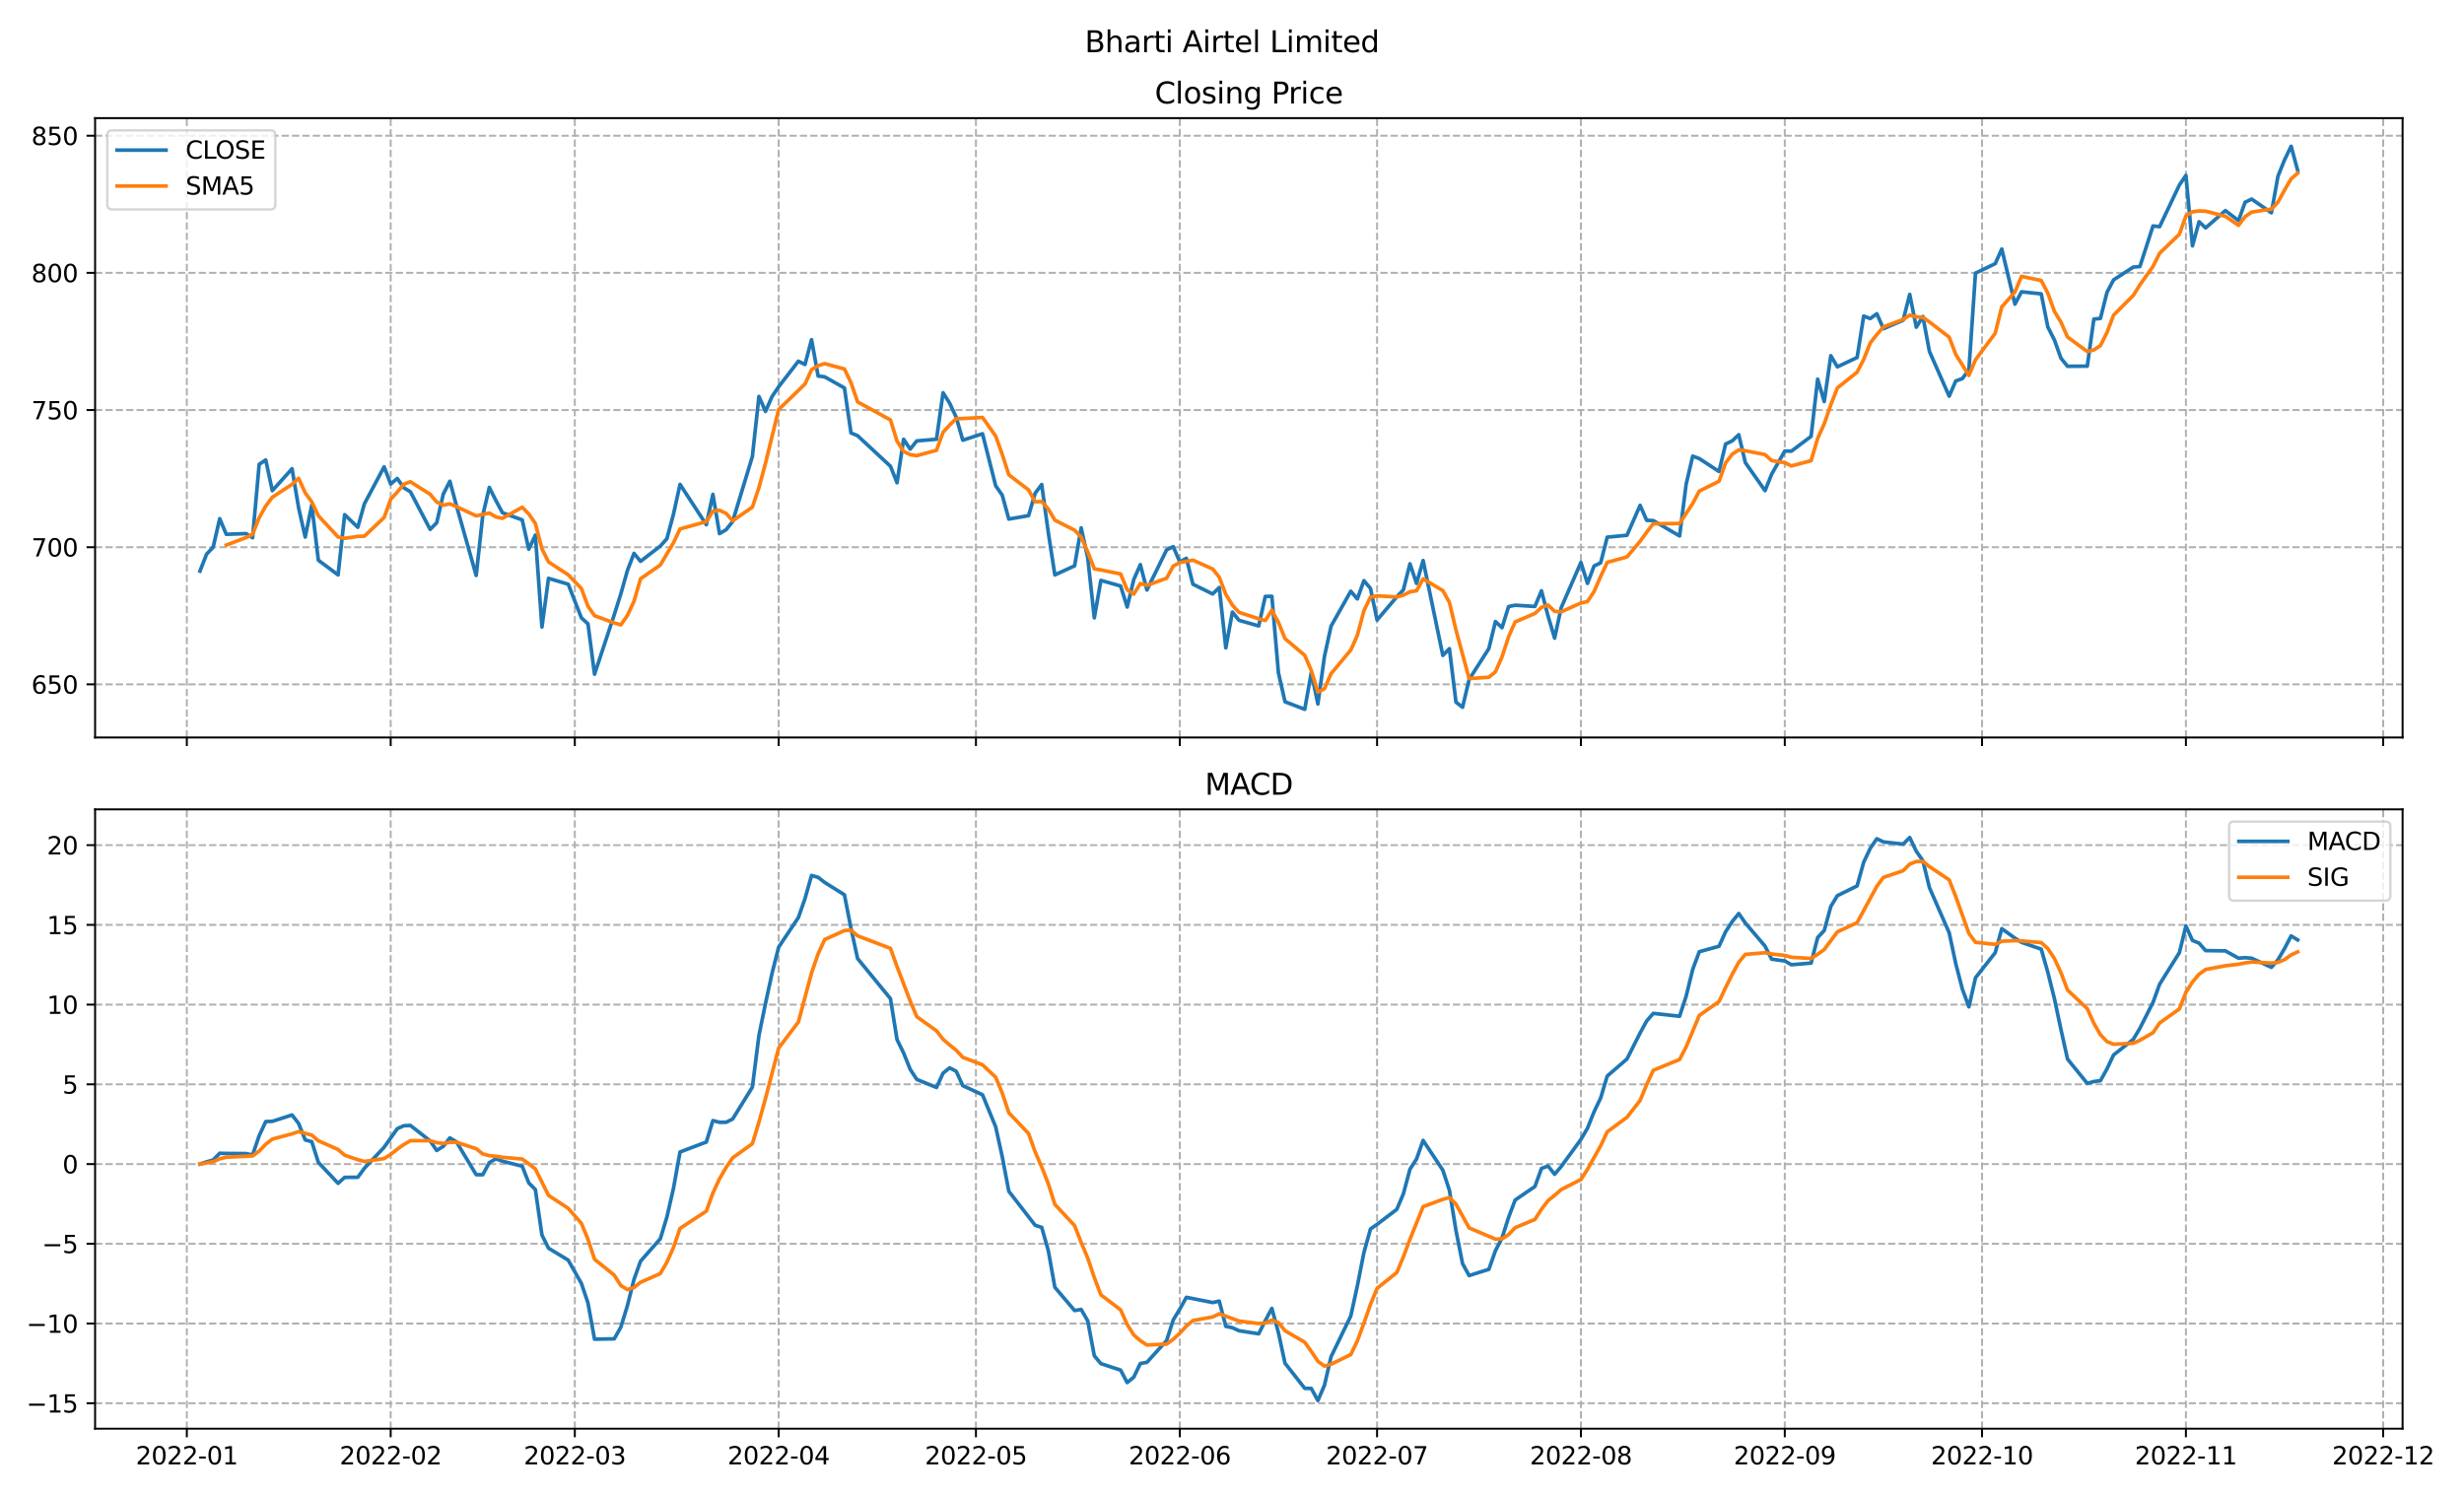 <?xml version="1.0" encoding="utf-8" standalone="no"?>
<!DOCTYPE svg PUBLIC "-//W3C//DTD SVG 1.1//EN"
  "http://www.w3.org/Graphics/SVG/1.1/DTD/svg11.dtd">
<svg xmlns:xlink="http://www.w3.org/1999/xlink" width="1008pt" height="612pt" viewBox="0 0 1008 612" xmlns="http://www.w3.org/2000/svg" version="1.1">
 <defs>
  <style type="text/css">*{stroke-linejoin: round; stroke-linecap: butt}</style>
 </defs>
 <g id="figure_1">
  <g id="patch_1">
   <path d="M 0 612 
L 1008 612 
L 1008 0 
L 0 0 
z
" style="fill: #ffffff"/>
  </g>
  <g id="axes_1">
   <g id="patch_2">
    <path d="M 38.905 301.718 
L 982.876 301.718 
L 982.876 48.332 
L 38.905 48.332 
z
" style="fill: #ffffff"/>
   </g>
   <g id="matplotlib.axis_1">
    <g id="xtick_1">
     <g id="line2d_1">
      <path d="M 76.432 301.718 
L 76.432 48.332 
" clip-path="url(#pe9d80656dd)" style="fill: none; stroke-dasharray: 2.96,1.28; stroke-dashoffset: 0; stroke: #b0b0b0; stroke-width: 0.8"/>
     </g>
     <g id="line2d_2">
      <defs>
       <path id="m3e1137fad4" d="M 0 0 
L 0 3.5 
" style="stroke: #000000; stroke-width: 0.8"/>
      </defs>
      <g>
       <use xlink:href="#m3e1137fad4" x="76.432" y="301.718" style="stroke: #000000; stroke-width: 0.8"/>
      </g>
     </g>
    </g>
    <g id="xtick_2">
     <g id="line2d_3">
      <path d="M 159.827 301.718 
L 159.827 48.332 
" clip-path="url(#pe9d80656dd)" style="fill: none; stroke-dasharray: 2.96,1.28; stroke-dashoffset: 0; stroke: #b0b0b0; stroke-width: 0.8"/>
     </g>
     <g id="line2d_4">
      <g>
       <use xlink:href="#m3e1137fad4" x="159.827" y="301.718" style="stroke: #000000; stroke-width: 0.8"/>
      </g>
     </g>
    </g>
    <g id="xtick_3">
     <g id="line2d_5">
      <path d="M 235.151 301.718 
L 235.151 48.332 
" clip-path="url(#pe9d80656dd)" style="fill: none; stroke-dasharray: 2.96,1.28; stroke-dashoffset: 0; stroke: #b0b0b0; stroke-width: 0.8"/>
     </g>
     <g id="line2d_6">
      <g>
       <use xlink:href="#m3e1137fad4" x="235.151" y="301.718" style="stroke: #000000; stroke-width: 0.8"/>
      </g>
     </g>
    </g>
    <g id="xtick_4">
     <g id="line2d_7">
      <path d="M 318.545 301.718 
L 318.545 48.332 
" clip-path="url(#pe9d80656dd)" style="fill: none; stroke-dasharray: 2.96,1.28; stroke-dashoffset: 0; stroke: #b0b0b0; stroke-width: 0.8"/>
     </g>
     <g id="line2d_8">
      <g>
       <use xlink:href="#m3e1137fad4" x="318.545" y="301.718" style="stroke: #000000; stroke-width: 0.8"/>
      </g>
     </g>
    </g>
    <g id="xtick_5">
     <g id="line2d_9">
      <path d="M 399.249 301.718 
L 399.249 48.332 
" clip-path="url(#pe9d80656dd)" style="fill: none; stroke-dasharray: 2.96,1.28; stroke-dashoffset: 0; stroke: #b0b0b0; stroke-width: 0.8"/>
     </g>
     <g id="line2d_10">
      <g>
       <use xlink:href="#m3e1137fad4" x="399.249" y="301.718" style="stroke: #000000; stroke-width: 0.8"/>
      </g>
     </g>
    </g>
    <g id="xtick_6">
     <g id="line2d_11">
      <path d="M 482.644 301.718 
L 482.644 48.332 
" clip-path="url(#pe9d80656dd)" style="fill: none; stroke-dasharray: 2.96,1.28; stroke-dashoffset: 0; stroke: #b0b0b0; stroke-width: 0.8"/>
     </g>
     <g id="line2d_12">
      <g>
       <use xlink:href="#m3e1137fad4" x="482.644" y="301.718" style="stroke: #000000; stroke-width: 0.8"/>
      </g>
     </g>
    </g>
    <g id="xtick_7">
     <g id="line2d_13">
      <path d="M 563.348 301.718 
L 563.348 48.332 
" clip-path="url(#pe9d80656dd)" style="fill: none; stroke-dasharray: 2.96,1.28; stroke-dashoffset: 0; stroke: #b0b0b0; stroke-width: 0.8"/>
     </g>
     <g id="line2d_14">
      <g>
       <use xlink:href="#m3e1137fad4" x="563.348" y="301.718" style="stroke: #000000; stroke-width: 0.8"/>
      </g>
     </g>
    </g>
    <g id="xtick_8">
     <g id="line2d_15">
      <path d="M 646.743 301.718 
L 646.743 48.332 
" clip-path="url(#pe9d80656dd)" style="fill: none; stroke-dasharray: 2.96,1.28; stroke-dashoffset: 0; stroke: #b0b0b0; stroke-width: 0.8"/>
     </g>
     <g id="line2d_16">
      <g>
       <use xlink:href="#m3e1137fad4" x="646.743" y="301.718" style="stroke: #000000; stroke-width: 0.8"/>
      </g>
     </g>
    </g>
    <g id="xtick_9">
     <g id="line2d_17">
      <path d="M 730.137 301.718 
L 730.137 48.332 
" clip-path="url(#pe9d80656dd)" style="fill: none; stroke-dasharray: 2.96,1.28; stroke-dashoffset: 0; stroke: #b0b0b0; stroke-width: 0.8"/>
     </g>
     <g id="line2d_18">
      <g>
       <use xlink:href="#m3e1137fad4" x="730.137" y="301.718" style="stroke: #000000; stroke-width: 0.8"/>
      </g>
     </g>
    </g>
    <g id="xtick_10">
     <g id="line2d_19">
      <path d="M 810.841 301.718 
L 810.841 48.332 
" clip-path="url(#pe9d80656dd)" style="fill: none; stroke-dasharray: 2.96,1.28; stroke-dashoffset: 0; stroke: #b0b0b0; stroke-width: 0.8"/>
     </g>
     <g id="line2d_20">
      <g>
       <use xlink:href="#m3e1137fad4" x="810.841" y="301.718" style="stroke: #000000; stroke-width: 0.8"/>
      </g>
     </g>
    </g>
    <g id="xtick_11">
     <g id="line2d_21">
      <path d="M 894.236 301.718 
L 894.236 48.332 
" clip-path="url(#pe9d80656dd)" style="fill: none; stroke-dasharray: 2.96,1.28; stroke-dashoffset: 0; stroke: #b0b0b0; stroke-width: 0.8"/>
     </g>
     <g id="line2d_22">
      <g>
       <use xlink:href="#m3e1137fad4" x="894.236" y="301.718" style="stroke: #000000; stroke-width: 0.8"/>
      </g>
     </g>
    </g>
    <g id="xtick_12">
     <g id="line2d_23">
      <path d="M 974.94 301.718 
L 974.94 48.332 
" clip-path="url(#pe9d80656dd)" style="fill: none; stroke-dasharray: 2.96,1.28; stroke-dashoffset: 0; stroke: #b0b0b0; stroke-width: 0.8"/>
     </g>
     <g id="line2d_24">
      <g>
       <use xlink:href="#m3e1137fad4" x="974.94" y="301.718" style="stroke: #000000; stroke-width: 0.8"/>
      </g>
     </g>
    </g>
   </g>
   <g id="matplotlib.axis_2">
    <g id="ytick_1">
     <g id="line2d_25">
      <path d="M 38.905 279.987 
L 982.876 279.987 
" clip-path="url(#pe9d80656dd)" style="fill: none; stroke-dasharray: 2.96,1.28; stroke-dashoffset: 0; stroke: #b0b0b0; stroke-width: 0.8"/>
     </g>
     <g id="line2d_26">
      <defs>
       <path id="m5a59c0e046" d="M 0 0 
L -3.5 0 
" style="stroke: #000000; stroke-width: 0.8"/>
      </defs>
      <g>
       <use xlink:href="#m5a59c0e046" x="38.905" y="279.987" style="stroke: #000000; stroke-width: 0.8"/>
      </g>
     </g>
     <g id="text_1">
      <!-- 650 -->
      <g transform="translate(12.817 283.787)scale(0.1 -0.1)">
       <defs>
        <path id="DejaVuSans-36" d="M 2113 2584 
Q 1688 2584 1439 2293 
Q 1191 2003 1191 1497 
Q 1191 994 1439 701 
Q 1688 409 2113 409 
Q 2538 409 2786 701 
Q 3034 994 3034 1497 
Q 3034 2003 2786 2293 
Q 2538 2584 2113 2584 
z
M 3366 4563 
L 3366 3988 
Q 3128 4100 2886 4159 
Q 2644 4219 2406 4219 
Q 1781 4219 1451 3797 
Q 1122 3375 1075 2522 
Q 1259 2794 1537 2939 
Q 1816 3084 2150 3084 
Q 2853 3084 3261 2657 
Q 3669 2231 3669 1497 
Q 3669 778 3244 343 
Q 2819 -91 2113 -91 
Q 1303 -91 875 529 
Q 447 1150 447 2328 
Q 447 3434 972 4092 
Q 1497 4750 2381 4750 
Q 2619 4750 2861 4703 
Q 3103 4656 3366 4563 
z
" transform="scale(0.016)"/>
        <path id="DejaVuSans-35" d="M 691 4666 
L 3169 4666 
L 3169 4134 
L 1269 4134 
L 1269 2991 
Q 1406 3038 1543 3061 
Q 1681 3084 1819 3084 
Q 2600 3084 3056 2656 
Q 3513 2228 3513 1497 
Q 3513 744 3044 326 
Q 2575 -91 1722 -91 
Q 1428 -91 1123 -41 
Q 819 9 494 109 
L 494 744 
Q 775 591 1075 516 
Q 1375 441 1709 441 
Q 2250 441 2565 725 
Q 2881 1009 2881 1497 
Q 2881 1984 2565 2268 
Q 2250 2553 1709 2553 
Q 1456 2553 1204 2497 
Q 953 2441 691 2322 
L 691 4666 
z
" transform="scale(0.016)"/>
        <path id="DejaVuSans-30" d="M 2034 4250 
Q 1547 4250 1301 3770 
Q 1056 3291 1056 2328 
Q 1056 1369 1301 889 
Q 1547 409 2034 409 
Q 2525 409 2770 889 
Q 3016 1369 3016 2328 
Q 3016 3291 2770 3770 
Q 2525 4250 2034 4250 
z
M 2034 4750 
Q 2819 4750 3233 4129 
Q 3647 3509 3647 2328 
Q 3647 1150 3233 529 
Q 2819 -91 2034 -91 
Q 1250 -91 836 529 
Q 422 1150 422 2328 
Q 422 3509 836 4129 
Q 1250 4750 2034 4750 
z
" transform="scale(0.016)"/>
       </defs>
       <use xlink:href="#DejaVuSans-36"/>
       <use xlink:href="#DejaVuSans-35" x="63.623"/>
       <use xlink:href="#DejaVuSans-30" x="127.246"/>
      </g>
     </g>
    </g>
    <g id="ytick_2">
     <g id="line2d_27">
      <path d="M 38.905 223.873 
L 982.876 223.873 
" clip-path="url(#pe9d80656dd)" style="fill: none; stroke-dasharray: 2.96,1.28; stroke-dashoffset: 0; stroke: #b0b0b0; stroke-width: 0.8"/>
     </g>
     <g id="line2d_28">
      <g>
       <use xlink:href="#m5a59c0e046" x="38.905" y="223.873" style="stroke: #000000; stroke-width: 0.8"/>
      </g>
     </g>
     <g id="text_2">
      <!-- 700 -->
      <g transform="translate(12.817 227.672)scale(0.1 -0.1)">
       <defs>
        <path id="DejaVuSans-37" d="M 525 4666 
L 3525 4666 
L 3525 4397 
L 1831 0 
L 1172 0 
L 2766 4134 
L 525 4134 
L 525 4666 
z
" transform="scale(0.016)"/>
       </defs>
       <use xlink:href="#DejaVuSans-37"/>
       <use xlink:href="#DejaVuSans-30" x="63.623"/>
       <use xlink:href="#DejaVuSans-30" x="127.246"/>
      </g>
     </g>
    </g>
    <g id="ytick_3">
     <g id="line2d_29">
      <path d="M 38.905 167.758 
L 982.876 167.758 
" clip-path="url(#pe9d80656dd)" style="fill: none; stroke-dasharray: 2.96,1.28; stroke-dashoffset: 0; stroke: #b0b0b0; stroke-width: 0.8"/>
     </g>
     <g id="line2d_30">
      <g>
       <use xlink:href="#m5a59c0e046" x="38.905" y="167.758" style="stroke: #000000; stroke-width: 0.8"/>
      </g>
     </g>
     <g id="text_3">
      <!-- 750 -->
      <g transform="translate(12.817 171.557)scale(0.1 -0.1)">
       <use xlink:href="#DejaVuSans-37"/>
       <use xlink:href="#DejaVuSans-35" x="63.623"/>
       <use xlink:href="#DejaVuSans-30" x="127.246"/>
      </g>
     </g>
    </g>
    <g id="ytick_4">
     <g id="line2d_31">
      <path d="M 38.905 111.643 
L 982.876 111.643 
" clip-path="url(#pe9d80656dd)" style="fill: none; stroke-dasharray: 2.96,1.28; stroke-dashoffset: 0; stroke: #b0b0b0; stroke-width: 0.8"/>
     </g>
     <g id="line2d_32">
      <g>
       <use xlink:href="#m5a59c0e046" x="38.905" y="111.643" style="stroke: #000000; stroke-width: 0.8"/>
      </g>
     </g>
     <g id="text_4">
      <!-- 800 -->
      <g transform="translate(12.817 115.443)scale(0.1 -0.1)">
       <defs>
        <path id="DejaVuSans-38" d="M 2034 2216 
Q 1584 2216 1326 1975 
Q 1069 1734 1069 1313 
Q 1069 891 1326 650 
Q 1584 409 2034 409 
Q 2484 409 2743 651 
Q 3003 894 3003 1313 
Q 3003 1734 2745 1975 
Q 2488 2216 2034 2216 
z
M 1403 2484 
Q 997 2584 770 2862 
Q 544 3141 544 3541 
Q 544 4100 942 4425 
Q 1341 4750 2034 4750 
Q 2731 4750 3128 4425 
Q 3525 4100 3525 3541 
Q 3525 3141 3298 2862 
Q 3072 2584 2669 2484 
Q 3125 2378 3379 2068 
Q 3634 1759 3634 1313 
Q 3634 634 3220 271 
Q 2806 -91 2034 -91 
Q 1263 -91 848 271 
Q 434 634 434 1313 
Q 434 1759 690 2068 
Q 947 2378 1403 2484 
z
M 1172 3481 
Q 1172 3119 1398 2916 
Q 1625 2713 2034 2713 
Q 2441 2713 2670 2916 
Q 2900 3119 2900 3481 
Q 2900 3844 2670 4047 
Q 2441 4250 2034 4250 
Q 1625 4250 1398 4047 
Q 1172 3844 1172 3481 
z
" transform="scale(0.016)"/>
       </defs>
       <use xlink:href="#DejaVuSans-38"/>
       <use xlink:href="#DejaVuSans-30" x="63.623"/>
       <use xlink:href="#DejaVuSans-30" x="127.246"/>
      </g>
     </g>
    </g>
    <g id="ytick_5">
     <g id="line2d_33">
      <path d="M 38.905 55.529 
L 982.876 55.529 
" clip-path="url(#pe9d80656dd)" style="fill: none; stroke-dasharray: 2.96,1.28; stroke-dashoffset: 0; stroke: #b0b0b0; stroke-width: 0.8"/>
     </g>
     <g id="line2d_34">
      <g>
       <use xlink:href="#m5a59c0e046" x="38.905" y="55.529" style="stroke: #000000; stroke-width: 0.8"/>
      </g>
     </g>
     <g id="text_5">
      <!-- 850 -->
      <g transform="translate(12.817 59.328)scale(0.1 -0.1)">
       <use xlink:href="#DejaVuSans-38"/>
       <use xlink:href="#DejaVuSans-35" x="63.623"/>
       <use xlink:href="#DejaVuSans-30" x="127.246"/>
      </g>
     </g>
    </g>
   </g>
   <g id="line2d_35">
    <path d="M 81.812 233.637 
L 84.503 226.735 
L 87.193 223.873 
L 89.883 212.201 
L 92.573 218.598 
L 100.643 218.317 
L 103.334 220.001 
L 106.024 189.979 
L 108.714 188.184 
L 111.404 200.753 
L 119.474 191.775 
L 122.165 207.768 
L 124.855 219.72 
L 127.545 206.589 
L 130.235 229.204 
L 138.305 235.208 
L 140.996 210.574 
L 146.376 215.736 
L 149.066 206.14 
L 157.137 190.989 
L 159.827 198.004 
L 162.517 195.759 
L 165.207 199.575 
L 167.897 201.202 
L 175.968 216.578 
L 178.658 213.884 
L 181.348 202.156 
L 184.038 196.882 
L 186.728 206.87 
L 194.799 235.432 
L 197.489 210.91 
L 200.179 199.407 
L 202.869 204.794 
L 205.559 209.788 
L 213.63 212.706 
L 216.32 224.714 
L 219.01 218.935 
L 221.7 256.531 
L 224.39 236.611 
L 232.461 239.024 
L 237.841 252.772 
L 240.531 255.241 
L 243.221 275.835 
L 251.292 251.481 
L 253.982 242.952 
L 256.672 233.412 
L 259.362 226.398 
L 262.052 229.653 
L 270.123 223.424 
L 272.813 220.394 
L 275.503 210.405 
L 278.193 198.172 
L 288.954 214.67 
L 291.644 202.269 
L 294.334 218.317 
L 297.024 216.746 
L 299.714 213.379 
L 307.785 186.781 
L 310.475 162.203 
L 313.165 168.319 
L 315.855 162.203 
L 318.545 158.218 
L 326.616 147.781 
L 329.306 149.128 
L 331.996 138.971 
L 334.686 153.842 
L 337.376 154.178 
L 345.447 158.724 
L 348.137 177.129 
L 350.827 178.251 
L 364.278 190.765 
L 366.968 197.499 
L 369.658 179.71 
L 372.348 183.751 
L 375.038 180.384 
L 383.109 179.71 
L 385.799 160.688 
L 388.489 164.952 
L 391.179 170.732 
L 393.869 180.103 
L 401.94 177.466 
L 407.32 198.733 
L 410.01 202.605 
L 412.7 212.369 
L 420.771 210.966 
L 423.461 201.82 
L 426.151 198.228 
L 428.841 217.812 
L 431.531 235.208 
L 439.602 231.504 
L 442.292 215.961 
L 444.982 228.194 
L 447.672 252.772 
L 450.362 237.452 
L 458.433 239.753 
L 461.123 248.339 
L 463.813 237.116 
L 466.503 230.999 
L 469.193 241.38 
L 477.264 224.939 
L 479.954 223.648 
L 482.644 229.877 
L 485.334 228.418 
L 488.024 239.024 
L 496.095 243.008 
L 498.785 240.37 
L 501.475 265.061 
L 504.165 250.415 
L 506.855 253.782 
L 514.926 256.083 
L 517.616 244.018 
L 520.306 243.962 
L 522.996 275.274 
L 525.686 287.114 
L 533.757 290.2 
L 536.447 275.162 
L 539.137 288.012 
L 541.827 268.54 
L 544.517 256.195 
L 552.588 241.886 
L 555.278 245.028 
L 557.968 237.565 
L 560.658 240.763 
L 563.348 253.67 
L 571.419 244.186 
L 574.109 241.324 
L 576.799 230.663 
L 579.489 238.687 
L 582.179 229.316 
L 590.25 268.147 
L 592.94 265.398 
L 595.63 287.282 
L 598.32 289.359 
L 601.01 277.967 
L 609.081 265.341 
L 611.771 254.287 
L 614.461 256.812 
L 617.151 248.17 
L 619.841 247.609 
L 627.912 248.114 
L 630.602 241.717 
L 633.292 252.042 
L 635.982 261.077 
L 638.672 248.619 
L 646.743 230.101 
L 649.433 238.687 
L 652.123 231.56 
L 654.813 230.27 
L 657.503 219.776 
L 665.574 218.991 
L 670.954 206.758 
L 673.644 212.874 
L 676.334 212.986 
L 687.095 219.271 
L 689.785 198.116 
L 692.475 186.613 
L 695.165 187.623 
L 703.236 192.897 
L 705.926 181.674 
L 708.616 180.384 
L 711.306 177.859 
L 713.996 189.25 
L 722.067 200.753 
L 724.757 194.02 
L 730.137 184.536 
L 732.827 184.592 
L 740.898 178.532 
L 743.588 155.132 
L 746.278 164.279 
L 748.968 145.537 
L 751.658 150.082 
L 759.729 146.266 
L 762.419 129.319 
L 765.109 130.329 
L 767.799 128.365 
L 770.489 134.482 
L 778.56 131.003 
L 781.25 120.453 
L 783.94 133.865 
L 786.63 129.488 
L 789.32 143.797 
L 797.391 162.09 
L 800.081 155.862 
L 802.771 154.908 
L 805.461 151.316 
L 808.151 111.756 
L 816.222 107.884 
L 818.912 101.879 
L 824.292 124.437 
L 826.982 119.387 
L 835.053 120.229 
L 837.743 133.752 
L 840.433 139.083 
L 843.123 146.547 
L 845.813 149.857 
L 853.884 149.801 
L 856.574 130.554 
L 859.264 130.273 
L 861.954 119.612 
L 864.644 114.505 
L 872.715 109.286 
L 875.405 109.062 
L 880.785 92.452 
L 883.475 92.733 
L 891.546 75.73 
L 894.236 71.746 
L 896.926 100.589 
L 899.616 90.713 
L 902.306 93.238 
L 910.377 86.167 
L 915.757 90.264 
L 918.447 82.744 
L 921.137 81.454 
L 929.208 87.065 
L 931.898 72.082 
L 934.588 65.405 
L 937.278 59.849 
L 939.968 69.782 
L 939.968 69.782 
" clip-path="url(#pe9d80656dd)" style="fill: none; stroke: #1f77b4; stroke-width: 1.5; stroke-linecap: square"/>
   </g>
   <g id="line2d_36">
    <path d="M 92.573 223.009 
L 100.643 219.945 
L 103.334 218.598 
L 106.024 211.819 
L 108.714 207.016 
L 111.404 203.447 
L 119.474 198.138 
L 122.165 195.692 
L 124.855 201.64 
L 127.545 205.321 
L 130.235 211.011 
L 138.305 219.698 
L 140.996 220.259 
L 146.376 219.462 
L 149.066 219.372 
L 157.137 211.729 
L 159.827 204.289 
L 162.517 201.326 
L 165.207 198.094 
L 167.897 197.106 
L 175.968 202.224 
L 178.658 205.4 
L 181.348 206.679 
L 184.038 206.14 
L 186.728 207.274 
L 194.799 211.045 
L 200.179 209.9 
L 202.869 211.483 
L 205.559 212.066 
L 213.63 207.521 
L 216.32 210.282 
L 219.01 214.187 
L 221.7 224.535 
L 224.39 229.899 
L 232.461 235.163 
L 237.841 240.774 
L 240.531 248.036 
L 243.221 251.896 
L 251.292 254.87 
L 253.982 255.656 
L 256.672 251.784 
L 259.362 246.016 
L 262.052 236.779 
L 270.123 231.168 
L 275.503 222.055 
L 278.193 216.409 
L 288.954 213.413 
L 291.644 209.182 
L 294.334 208.767 
L 297.024 210.035 
L 299.714 213.076 
L 307.785 207.498 
L 310.475 199.485 
L 313.165 189.486 
L 318.545 167.545 
L 329.306 157.13 
L 331.996 151.26 
L 334.686 149.588 
L 337.376 148.78 
L 345.447 150.968 
L 348.137 156.569 
L 350.827 164.425 
L 364.278 171.809 
L 366.968 180.474 
L 369.658 184.671 
L 372.348 185.995 
L 375.038 186.422 
L 383.109 184.211 
L 385.799 176.849 
L 388.489 173.897 
L 391.179 171.293 
L 393.869 171.237 
L 401.94 170.788 
L 407.32 178.397 
L 410.01 185.928 
L 412.7 194.255 
L 420.771 200.428 
L 423.461 205.299 
L 426.151 205.198 
L 428.841 208.239 
L 431.531 212.807 
L 439.602 216.914 
L 442.292 219.743 
L 444.982 225.736 
L 447.672 232.728 
L 450.362 233.177 
L 458.433 234.826 
L 461.123 241.302 
L 463.813 243.086 
L 466.503 238.732 
L 469.193 239.517 
L 477.264 236.555 
L 479.954 231.617 
L 482.644 230.169 
L 488.024 229.181 
L 496.095 232.795 
L 498.785 236.139 
L 501.475 243.176 
L 504.165 247.576 
L 506.855 250.527 
L 514.926 253.142 
L 517.616 253.872 
L 520.306 249.652 
L 522.996 254.624 
L 525.686 261.29 
L 533.757 268.114 
L 536.447 274.342 
L 539.137 283.152 
L 541.827 281.806 
L 544.517 275.622 
L 552.588 265.959 
L 555.278 259.932 
L 557.968 249.843 
L 560.658 244.287 
L 563.348 243.782 
L 571.419 244.242 
L 574.109 243.502 
L 576.799 242.121 
L 579.489 241.706 
L 582.179 236.835 
L 590.25 241.627 
L 592.94 246.442 
L 595.63 257.766 
L 601.01 277.631 
L 609.081 277.069 
L 611.771 274.847 
L 614.461 268.753 
L 617.151 260.516 
L 619.841 254.444 
L 627.912 250.999 
L 630.602 248.485 
L 633.292 247.531 
L 635.982 250.112 
L 638.672 250.314 
L 646.743 246.711 
L 649.433 246.105 
L 652.123 242.009 
L 654.813 235.848 
L 657.503 230.079 
L 665.574 227.857 
L 670.954 221.471 
L 673.644 217.734 
L 676.334 214.277 
L 687.095 214.176 
L 692.475 205.972 
L 695.165 200.922 
L 703.236 196.904 
L 705.926 189.385 
L 708.616 185.838 
L 711.306 184.087 
L 713.996 184.413 
L 722.067 185.984 
L 724.757 188.453 
L 730.137 189.284 
L 732.827 190.63 
L 740.898 188.487 
L 743.588 179.363 
L 746.278 173.414 
L 748.968 165.614 
L 751.658 158.712 
L 759.729 152.259 
L 762.419 147.097 
L 765.109 140.307 
L 767.799 136.872 
L 770.489 133.752 
L 778.56 130.7 
L 781.25 128.927 
L 783.94 129.634 
L 786.63 129.858 
L 789.32 131.721 
L 797.391 137.939 
L 800.081 145.02 
L 805.461 153.595 
L 808.151 147.186 
L 816.222 136.345 
L 818.912 125.549 
L 824.292 119.454 
L 826.982 113.069 
L 835.053 114.763 
L 837.743 119.937 
L 840.433 127.378 
L 843.123 131.8 
L 845.813 137.894 
L 853.884 143.808 
L 856.574 143.169 
L 859.264 141.407 
L 861.954 136.02 
L 864.644 128.949 
L 872.715 120.846 
L 875.405 116.548 
L 880.785 108.983 
L 883.475 103.608 
L 891.546 95.853 
L 894.236 88.344 
L 896.926 86.65 
L 899.616 86.302 
L 902.306 86.403 
L 910.377 88.49 
L 915.757 92.194 
L 918.447 88.625 
L 921.137 86.773 
L 929.208 85.539 
L 931.898 82.722 
L 934.588 77.75 
L 937.278 73.171 
L 939.968 70.837 
L 939.968 70.837 
" clip-path="url(#pe9d80656dd)" style="fill: none; stroke: #ff7f0e; stroke-width: 1.5; stroke-linecap: square"/>
   </g>
   <g id="patch_3">
    <path d="M 38.905 301.718 
L 38.905 48.332 
" style="fill: none; stroke: #000000; stroke-width: 0.8; stroke-linejoin: miter; stroke-linecap: square"/>
   </g>
   <g id="patch_4">
    <path d="M 982.876 301.718 
L 982.876 48.332 
" style="fill: none; stroke: #000000; stroke-width: 0.8; stroke-linejoin: miter; stroke-linecap: square"/>
   </g>
   <g id="patch_5">
    <path d="M 38.905 301.718 
L 982.876 301.718 
" style="fill: none; stroke: #000000; stroke-width: 0.8; stroke-linejoin: miter; stroke-linecap: square"/>
   </g>
   <g id="patch_6">
    <path d="M 38.905 48.332 
L 982.876 48.332 
" style="fill: none; stroke: #000000; stroke-width: 0.8; stroke-linejoin: miter; stroke-linecap: square"/>
   </g>
   <g id="text_6">
    <!-- Closing Price -->
    <g transform="translate(472.414 42.332)scale(0.12 -0.12)">
     <defs>
      <path id="DejaVuSans-43" d="M 4122 4306 
L 4122 3641 
Q 3803 3938 3442 4084 
Q 3081 4231 2675 4231 
Q 1875 4231 1450 3742 
Q 1025 3253 1025 2328 
Q 1025 1406 1450 917 
Q 1875 428 2675 428 
Q 3081 428 3442 575 
Q 3803 722 4122 1019 
L 4122 359 
Q 3791 134 3420 21 
Q 3050 -91 2638 -91 
Q 1578 -91 968 557 
Q 359 1206 359 2328 
Q 359 3453 968 4101 
Q 1578 4750 2638 4750 
Q 3056 4750 3426 4639 
Q 3797 4528 4122 4306 
z
" transform="scale(0.016)"/>
      <path id="DejaVuSans-6c" d="M 603 4863 
L 1178 4863 
L 1178 0 
L 603 0 
L 603 4863 
z
" transform="scale(0.016)"/>
      <path id="DejaVuSans-6f" d="M 1959 3097 
Q 1497 3097 1228 2736 
Q 959 2375 959 1747 
Q 959 1119 1226 758 
Q 1494 397 1959 397 
Q 2419 397 2687 759 
Q 2956 1122 2956 1747 
Q 2956 2369 2687 2733 
Q 2419 3097 1959 3097 
z
M 1959 3584 
Q 2709 3584 3137 3096 
Q 3566 2609 3566 1747 
Q 3566 888 3137 398 
Q 2709 -91 1959 -91 
Q 1206 -91 779 398 
Q 353 888 353 1747 
Q 353 2609 779 3096 
Q 1206 3584 1959 3584 
z
" transform="scale(0.016)"/>
      <path id="DejaVuSans-73" d="M 2834 3397 
L 2834 2853 
Q 2591 2978 2328 3040 
Q 2066 3103 1784 3103 
Q 1356 3103 1142 2972 
Q 928 2841 928 2578 
Q 928 2378 1081 2264 
Q 1234 2150 1697 2047 
L 1894 2003 
Q 2506 1872 2764 1633 
Q 3022 1394 3022 966 
Q 3022 478 2636 193 
Q 2250 -91 1575 -91 
Q 1294 -91 989 -36 
Q 684 19 347 128 
L 347 722 
Q 666 556 975 473 
Q 1284 391 1588 391 
Q 1994 391 2212 530 
Q 2431 669 2431 922 
Q 2431 1156 2273 1281 
Q 2116 1406 1581 1522 
L 1381 1569 
Q 847 1681 609 1914 
Q 372 2147 372 2553 
Q 372 3047 722 3315 
Q 1072 3584 1716 3584 
Q 2034 3584 2315 3537 
Q 2597 3491 2834 3397 
z
" transform="scale(0.016)"/>
      <path id="DejaVuSans-69" d="M 603 3500 
L 1178 3500 
L 1178 0 
L 603 0 
L 603 3500 
z
M 603 4863 
L 1178 4863 
L 1178 4134 
L 603 4134 
L 603 4863 
z
" transform="scale(0.016)"/>
      <path id="DejaVuSans-6e" d="M 3513 2113 
L 3513 0 
L 2938 0 
L 2938 2094 
Q 2938 2591 2744 2837 
Q 2550 3084 2163 3084 
Q 1697 3084 1428 2787 
Q 1159 2491 1159 1978 
L 1159 0 
L 581 0 
L 581 3500 
L 1159 3500 
L 1159 2956 
Q 1366 3272 1645 3428 
Q 1925 3584 2291 3584 
Q 2894 3584 3203 3211 
Q 3513 2838 3513 2113 
z
" transform="scale(0.016)"/>
      <path id="DejaVuSans-67" d="M 2906 1791 
Q 2906 2416 2648 2759 
Q 2391 3103 1925 3103 
Q 1463 3103 1205 2759 
Q 947 2416 947 1791 
Q 947 1169 1205 825 
Q 1463 481 1925 481 
Q 2391 481 2648 825 
Q 2906 1169 2906 1791 
z
M 3481 434 
Q 3481 -459 3084 -895 
Q 2688 -1331 1869 -1331 
Q 1566 -1331 1297 -1286 
Q 1028 -1241 775 -1147 
L 775 -588 
Q 1028 -725 1275 -790 
Q 1522 -856 1778 -856 
Q 2344 -856 2625 -561 
Q 2906 -266 2906 331 
L 2906 616 
Q 2728 306 2450 153 
Q 2172 0 1784 0 
Q 1141 0 747 490 
Q 353 981 353 1791 
Q 353 2603 747 3093 
Q 1141 3584 1784 3584 
Q 2172 3584 2450 3431 
Q 2728 3278 2906 2969 
L 2906 3500 
L 3481 3500 
L 3481 434 
z
" transform="scale(0.016)"/>
      <path id="DejaVuSans-20" transform="scale(0.016)"/>
      <path id="DejaVuSans-50" d="M 1259 4147 
L 1259 2394 
L 2053 2394 
Q 2494 2394 2734 2622 
Q 2975 2850 2975 3272 
Q 2975 3691 2734 3919 
Q 2494 4147 2053 4147 
L 1259 4147 
z
M 628 4666 
L 2053 4666 
Q 2838 4666 3239 4311 
Q 3641 3956 3641 3272 
Q 3641 2581 3239 2228 
Q 2838 1875 2053 1875 
L 1259 1875 
L 1259 0 
L 628 0 
L 628 4666 
z
" transform="scale(0.016)"/>
      <path id="DejaVuSans-72" d="M 2631 2963 
Q 2534 3019 2420 3045 
Q 2306 3072 2169 3072 
Q 1681 3072 1420 2755 
Q 1159 2438 1159 1844 
L 1159 0 
L 581 0 
L 581 3500 
L 1159 3500 
L 1159 2956 
Q 1341 3275 1631 3429 
Q 1922 3584 2338 3584 
Q 2397 3584 2469 3576 
Q 2541 3569 2628 3553 
L 2631 2963 
z
" transform="scale(0.016)"/>
      <path id="DejaVuSans-63" d="M 3122 3366 
L 3122 2828 
Q 2878 2963 2633 3030 
Q 2388 3097 2138 3097 
Q 1578 3097 1268 2742 
Q 959 2388 959 1747 
Q 959 1106 1268 751 
Q 1578 397 2138 397 
Q 2388 397 2633 464 
Q 2878 531 3122 666 
L 3122 134 
Q 2881 22 2623 -34 
Q 2366 -91 2075 -91 
Q 1284 -91 818 406 
Q 353 903 353 1747 
Q 353 2603 823 3093 
Q 1294 3584 2113 3584 
Q 2378 3584 2631 3529 
Q 2884 3475 3122 3366 
z
" transform="scale(0.016)"/>
      <path id="DejaVuSans-65" d="M 3597 1894 
L 3597 1613 
L 953 1613 
Q 991 1019 1311 708 
Q 1631 397 2203 397 
Q 2534 397 2845 478 
Q 3156 559 3463 722 
L 3463 178 
Q 3153 47 2828 -22 
Q 2503 -91 2169 -91 
Q 1331 -91 842 396 
Q 353 884 353 1716 
Q 353 2575 817 3079 
Q 1281 3584 2069 3584 
Q 2775 3584 3186 3129 
Q 3597 2675 3597 1894 
z
M 3022 2063 
Q 3016 2534 2758 2815 
Q 2500 3097 2075 3097 
Q 1594 3097 1305 2825 
Q 1016 2553 972 2059 
L 3022 2063 
z
" transform="scale(0.016)"/>
     </defs>
     <use xlink:href="#DejaVuSans-43"/>
     <use xlink:href="#DejaVuSans-6c" x="69.824"/>
     <use xlink:href="#DejaVuSans-6f" x="97.607"/>
     <use xlink:href="#DejaVuSans-73" x="158.789"/>
     <use xlink:href="#DejaVuSans-69" x="210.889"/>
     <use xlink:href="#DejaVuSans-6e" x="238.672"/>
     <use xlink:href="#DejaVuSans-67" x="302.051"/>
     <use xlink:href="#DejaVuSans-20" x="365.527"/>
     <use xlink:href="#DejaVuSans-50" x="397.314"/>
     <use xlink:href="#DejaVuSans-72" x="455.867"/>
     <use xlink:href="#DejaVuSans-69" x="496.98"/>
     <use xlink:href="#DejaVuSans-63" x="524.764"/>
     <use xlink:href="#DejaVuSans-65" x="579.744"/>
    </g>
   </g>
   <g id="legend_1">
    <g id="patch_7">
     <path d="M 45.905 85.688 
L 110.636 85.688 
Q 112.636 85.688 112.636 83.688 
L 112.636 55.332 
Q 112.636 53.332 110.636 53.332 
L 45.905 53.332 
Q 43.905 53.332 43.905 55.332 
L 43.905 83.688 
Q 43.905 85.688 45.905 85.688 
z
" style="fill: #ffffff; opacity: 0.8; stroke: #cccccc; stroke-linejoin: miter"/>
    </g>
    <g id="line2d_37">
     <path d="M 47.905 61.43 
L 57.905 61.43 
L 67.905 61.43 
" style="fill: none; stroke: #1f77b4; stroke-width: 1.5; stroke-linecap: square"/>
    </g>
    <g id="text_7">
     <!-- CLOSE -->
     <g transform="translate(75.905 64.93)scale(0.1 -0.1)">
      <defs>
       <path id="DejaVuSans-4c" d="M 628 4666 
L 1259 4666 
L 1259 531 
L 3531 531 
L 3531 0 
L 628 0 
L 628 4666 
z
" transform="scale(0.016)"/>
       <path id="DejaVuSans-4f" d="M 2522 4238 
Q 1834 4238 1429 3725 
Q 1025 3213 1025 2328 
Q 1025 1447 1429 934 
Q 1834 422 2522 422 
Q 3209 422 3611 934 
Q 4013 1447 4013 2328 
Q 4013 3213 3611 3725 
Q 3209 4238 2522 4238 
z
M 2522 4750 
Q 3503 4750 4090 4092 
Q 4678 3434 4678 2328 
Q 4678 1225 4090 567 
Q 3503 -91 2522 -91 
Q 1538 -91 948 565 
Q 359 1222 359 2328 
Q 359 3434 948 4092 
Q 1538 4750 2522 4750 
z
" transform="scale(0.016)"/>
       <path id="DejaVuSans-53" d="M 3425 4513 
L 3425 3897 
Q 3066 4069 2747 4153 
Q 2428 4238 2131 4238 
Q 1616 4238 1336 4038 
Q 1056 3838 1056 3469 
Q 1056 3159 1242 3001 
Q 1428 2844 1947 2747 
L 2328 2669 
Q 3034 2534 3370 2195 
Q 3706 1856 3706 1288 
Q 3706 609 3251 259 
Q 2797 -91 1919 -91 
Q 1588 -91 1214 -16 
Q 841 59 441 206 
L 441 856 
Q 825 641 1194 531 
Q 1563 422 1919 422 
Q 2459 422 2753 634 
Q 3047 847 3047 1241 
Q 3047 1584 2836 1778 
Q 2625 1972 2144 2069 
L 1759 2144 
Q 1053 2284 737 2584 
Q 422 2884 422 3419 
Q 422 4038 858 4394 
Q 1294 4750 2059 4750 
Q 2388 4750 2728 4690 
Q 3069 4631 3425 4513 
z
" transform="scale(0.016)"/>
       <path id="DejaVuSans-45" d="M 628 4666 
L 3578 4666 
L 3578 4134 
L 1259 4134 
L 1259 2753 
L 3481 2753 
L 3481 2222 
L 1259 2222 
L 1259 531 
L 3634 531 
L 3634 0 
L 628 0 
L 628 4666 
z
" transform="scale(0.016)"/>
      </defs>
      <use xlink:href="#DejaVuSans-43"/>
      <use xlink:href="#DejaVuSans-4c" x="69.824"/>
      <use xlink:href="#DejaVuSans-4f" x="121.912"/>
      <use xlink:href="#DejaVuSans-53" x="200.623"/>
      <use xlink:href="#DejaVuSans-45" x="264.1"/>
     </g>
    </g>
    <g id="line2d_38">
     <path d="M 47.905 76.108 
L 57.905 76.108 
L 67.905 76.108 
" style="fill: none; stroke: #ff7f0e; stroke-width: 1.5; stroke-linecap: square"/>
    </g>
    <g id="text_8">
     <!-- SMA5 -->
     <g transform="translate(75.905 79.608)scale(0.1 -0.1)">
      <defs>
       <path id="DejaVuSans-4d" d="M 628 4666 
L 1569 4666 
L 2759 1491 
L 3956 4666 
L 4897 4666 
L 4897 0 
L 4281 0 
L 4281 4097 
L 3078 897 
L 2444 897 
L 1241 4097 
L 1241 0 
L 628 0 
L 628 4666 
z
" transform="scale(0.016)"/>
       <path id="DejaVuSans-41" d="M 2188 4044 
L 1331 1722 
L 3047 1722 
L 2188 4044 
z
M 1831 4666 
L 2547 4666 
L 4325 0 
L 3669 0 
L 3244 1197 
L 1141 1197 
L 716 0 
L 50 0 
L 1831 4666 
z
" transform="scale(0.016)"/>
      </defs>
      <use xlink:href="#DejaVuSans-53"/>
      <use xlink:href="#DejaVuSans-4d" x="63.477"/>
      <use xlink:href="#DejaVuSans-41" x="149.756"/>
      <use xlink:href="#DejaVuSans-35" x="218.164"/>
     </g>
    </g>
   </g>
  </g>
  <g id="axes_2">
   <g id="patch_8">
    <path d="M 38.905 584.522 
L 982.876 584.522 
L 982.876 331.136 
L 38.905 331.136 
z
" style="fill: #ffffff"/>
   </g>
   <g id="matplotlib.axis_3">
    <g id="xtick_13">
     <g id="line2d_39">
      <path d="M 76.432 584.522 
L 76.432 331.136 
" clip-path="url(#p448d60d13f)" style="fill: none; stroke-dasharray: 2.96,1.28; stroke-dashoffset: 0; stroke: #b0b0b0; stroke-width: 0.8"/>
     </g>
     <g id="line2d_40">
      <g>
       <use xlink:href="#m3e1137fad4" x="76.432" y="584.522" style="stroke: #000000; stroke-width: 0.8"/>
      </g>
     </g>
     <g id="text_9">
      <!-- 2022-01 -->
      <g transform="translate(55.541 599.12)scale(0.1 -0.1)">
       <defs>
        <path id="DejaVuSans-32" d="M 1228 531 
L 3431 531 
L 3431 0 
L 469 0 
L 469 531 
Q 828 903 1448 1529 
Q 2069 2156 2228 2338 
Q 2531 2678 2651 2914 
Q 2772 3150 2772 3378 
Q 2772 3750 2511 3984 
Q 2250 4219 1831 4219 
Q 1534 4219 1204 4116 
Q 875 4013 500 3803 
L 500 4441 
Q 881 4594 1212 4672 
Q 1544 4750 1819 4750 
Q 2544 4750 2975 4387 
Q 3406 4025 3406 3419 
Q 3406 3131 3298 2873 
Q 3191 2616 2906 2266 
Q 2828 2175 2409 1742 
Q 1991 1309 1228 531 
z
" transform="scale(0.016)"/>
        <path id="DejaVuSans-2d" d="M 313 2009 
L 1997 2009 
L 1997 1497 
L 313 1497 
L 313 2009 
z
" transform="scale(0.016)"/>
        <path id="DejaVuSans-31" d="M 794 531 
L 1825 531 
L 1825 4091 
L 703 3866 
L 703 4441 
L 1819 4666 
L 2450 4666 
L 2450 531 
L 3481 531 
L 3481 0 
L 794 0 
L 794 531 
z
" transform="scale(0.016)"/>
       </defs>
       <use xlink:href="#DejaVuSans-32"/>
       <use xlink:href="#DejaVuSans-30" x="63.623"/>
       <use xlink:href="#DejaVuSans-32" x="127.246"/>
       <use xlink:href="#DejaVuSans-32" x="190.869"/>
       <use xlink:href="#DejaVuSans-2d" x="254.492"/>
       <use xlink:href="#DejaVuSans-30" x="290.576"/>
       <use xlink:href="#DejaVuSans-31" x="354.199"/>
      </g>
     </g>
    </g>
    <g id="xtick_14">
     <g id="line2d_41">
      <path d="M 159.827 584.522 
L 159.827 331.136 
" clip-path="url(#p448d60d13f)" style="fill: none; stroke-dasharray: 2.96,1.28; stroke-dashoffset: 0; stroke: #b0b0b0; stroke-width: 0.8"/>
     </g>
     <g id="line2d_42">
      <g>
       <use xlink:href="#m3e1137fad4" x="159.827" y="584.522" style="stroke: #000000; stroke-width: 0.8"/>
      </g>
     </g>
     <g id="text_10">
      <!-- 2022-02 -->
      <g transform="translate(138.935 599.12)scale(0.1 -0.1)">
       <use xlink:href="#DejaVuSans-32"/>
       <use xlink:href="#DejaVuSans-30" x="63.623"/>
       <use xlink:href="#DejaVuSans-32" x="127.246"/>
       <use xlink:href="#DejaVuSans-32" x="190.869"/>
       <use xlink:href="#DejaVuSans-2d" x="254.492"/>
       <use xlink:href="#DejaVuSans-30" x="290.576"/>
       <use xlink:href="#DejaVuSans-32" x="354.199"/>
      </g>
     </g>
    </g>
    <g id="xtick_15">
     <g id="line2d_43">
      <path d="M 235.151 584.522 
L 235.151 331.136 
" clip-path="url(#p448d60d13f)" style="fill: none; stroke-dasharray: 2.96,1.28; stroke-dashoffset: 0; stroke: #b0b0b0; stroke-width: 0.8"/>
     </g>
     <g id="line2d_44">
      <g>
       <use xlink:href="#m3e1137fad4" x="235.151" y="584.522" style="stroke: #000000; stroke-width: 0.8"/>
      </g>
     </g>
     <g id="text_11">
      <!-- 2022-03 -->
      <g transform="translate(214.259 599.12)scale(0.1 -0.1)">
       <defs>
        <path id="DejaVuSans-33" d="M 2597 2516 
Q 3050 2419 3304 2112 
Q 3559 1806 3559 1356 
Q 3559 666 3084 287 
Q 2609 -91 1734 -91 
Q 1441 -91 1130 -33 
Q 819 25 488 141 
L 488 750 
Q 750 597 1062 519 
Q 1375 441 1716 441 
Q 2309 441 2620 675 
Q 2931 909 2931 1356 
Q 2931 1769 2642 2001 
Q 2353 2234 1838 2234 
L 1294 2234 
L 1294 2753 
L 1863 2753 
Q 2328 2753 2575 2939 
Q 2822 3125 2822 3475 
Q 2822 3834 2567 4026 
Q 2313 4219 1838 4219 
Q 1578 4219 1281 4162 
Q 984 4106 628 3988 
L 628 4550 
Q 988 4650 1302 4700 
Q 1616 4750 1894 4750 
Q 2613 4750 3031 4423 
Q 3450 4097 3450 3541 
Q 3450 3153 3228 2886 
Q 3006 2619 2597 2516 
z
" transform="scale(0.016)"/>
       </defs>
       <use xlink:href="#DejaVuSans-32"/>
       <use xlink:href="#DejaVuSans-30" x="63.623"/>
       <use xlink:href="#DejaVuSans-32" x="127.246"/>
       <use xlink:href="#DejaVuSans-32" x="190.869"/>
       <use xlink:href="#DejaVuSans-2d" x="254.492"/>
       <use xlink:href="#DejaVuSans-30" x="290.576"/>
       <use xlink:href="#DejaVuSans-33" x="354.199"/>
      </g>
     </g>
    </g>
    <g id="xtick_16">
     <g id="line2d_45">
      <path d="M 318.545 584.522 
L 318.545 331.136 
" clip-path="url(#p448d60d13f)" style="fill: none; stroke-dasharray: 2.96,1.28; stroke-dashoffset: 0; stroke: #b0b0b0; stroke-width: 0.8"/>
     </g>
     <g id="line2d_46">
      <g>
       <use xlink:href="#m3e1137fad4" x="318.545" y="584.522" style="stroke: #000000; stroke-width: 0.8"/>
      </g>
     </g>
     <g id="text_12">
      <!-- 2022-04 -->
      <g transform="translate(297.654 599.12)scale(0.1 -0.1)">
       <defs>
        <path id="DejaVuSans-34" d="M 2419 4116 
L 825 1625 
L 2419 1625 
L 2419 4116 
z
M 2253 4666 
L 3047 4666 
L 3047 1625 
L 3713 1625 
L 3713 1100 
L 3047 1100 
L 3047 0 
L 2419 0 
L 2419 1100 
L 313 1100 
L 313 1709 
L 2253 4666 
z
" transform="scale(0.016)"/>
       </defs>
       <use xlink:href="#DejaVuSans-32"/>
       <use xlink:href="#DejaVuSans-30" x="63.623"/>
       <use xlink:href="#DejaVuSans-32" x="127.246"/>
       <use xlink:href="#DejaVuSans-32" x="190.869"/>
       <use xlink:href="#DejaVuSans-2d" x="254.492"/>
       <use xlink:href="#DejaVuSans-30" x="290.576"/>
       <use xlink:href="#DejaVuSans-34" x="354.199"/>
      </g>
     </g>
    </g>
    <g id="xtick_17">
     <g id="line2d_47">
      <path d="M 399.249 584.522 
L 399.249 331.136 
" clip-path="url(#p448d60d13f)" style="fill: none; stroke-dasharray: 2.96,1.28; stroke-dashoffset: 0; stroke: #b0b0b0; stroke-width: 0.8"/>
     </g>
     <g id="line2d_48">
      <g>
       <use xlink:href="#m3e1137fad4" x="399.249" y="584.522" style="stroke: #000000; stroke-width: 0.8"/>
      </g>
     </g>
     <g id="text_13">
      <!-- 2022-05 -->
      <g transform="translate(378.358 599.12)scale(0.1 -0.1)">
       <use xlink:href="#DejaVuSans-32"/>
       <use xlink:href="#DejaVuSans-30" x="63.623"/>
       <use xlink:href="#DejaVuSans-32" x="127.246"/>
       <use xlink:href="#DejaVuSans-32" x="190.869"/>
       <use xlink:href="#DejaVuSans-2d" x="254.492"/>
       <use xlink:href="#DejaVuSans-30" x="290.576"/>
       <use xlink:href="#DejaVuSans-35" x="354.199"/>
      </g>
     </g>
    </g>
    <g id="xtick_18">
     <g id="line2d_49">
      <path d="M 482.644 584.522 
L 482.644 331.136 
" clip-path="url(#p448d60d13f)" style="fill: none; stroke-dasharray: 2.96,1.28; stroke-dashoffset: 0; stroke: #b0b0b0; stroke-width: 0.8"/>
     </g>
     <g id="line2d_50">
      <g>
       <use xlink:href="#m3e1137fad4" x="482.644" y="584.522" style="stroke: #000000; stroke-width: 0.8"/>
      </g>
     </g>
     <g id="text_14">
      <!-- 2022-06 -->
      <g transform="translate(461.752 599.12)scale(0.1 -0.1)">
       <use xlink:href="#DejaVuSans-32"/>
       <use xlink:href="#DejaVuSans-30" x="63.623"/>
       <use xlink:href="#DejaVuSans-32" x="127.246"/>
       <use xlink:href="#DejaVuSans-32" x="190.869"/>
       <use xlink:href="#DejaVuSans-2d" x="254.492"/>
       <use xlink:href="#DejaVuSans-30" x="290.576"/>
       <use xlink:href="#DejaVuSans-36" x="354.199"/>
      </g>
     </g>
    </g>
    <g id="xtick_19">
     <g id="line2d_51">
      <path d="M 563.348 584.522 
L 563.348 331.136 
" clip-path="url(#p448d60d13f)" style="fill: none; stroke-dasharray: 2.96,1.28; stroke-dashoffset: 0; stroke: #b0b0b0; stroke-width: 0.8"/>
     </g>
     <g id="line2d_52">
      <g>
       <use xlink:href="#m3e1137fad4" x="563.348" y="584.522" style="stroke: #000000; stroke-width: 0.8"/>
      </g>
     </g>
     <g id="text_15">
      <!-- 2022-07 -->
      <g transform="translate(542.457 599.12)scale(0.1 -0.1)">
       <use xlink:href="#DejaVuSans-32"/>
       <use xlink:href="#DejaVuSans-30" x="63.623"/>
       <use xlink:href="#DejaVuSans-32" x="127.246"/>
       <use xlink:href="#DejaVuSans-32" x="190.869"/>
       <use xlink:href="#DejaVuSans-2d" x="254.492"/>
       <use xlink:href="#DejaVuSans-30" x="290.576"/>
       <use xlink:href="#DejaVuSans-37" x="354.199"/>
      </g>
     </g>
    </g>
    <g id="xtick_20">
     <g id="line2d_53">
      <path d="M 646.743 584.522 
L 646.743 331.136 
" clip-path="url(#p448d60d13f)" style="fill: none; stroke-dasharray: 2.96,1.28; stroke-dashoffset: 0; stroke: #b0b0b0; stroke-width: 0.8"/>
     </g>
     <g id="line2d_54">
      <g>
       <use xlink:href="#m3e1137fad4" x="646.743" y="584.522" style="stroke: #000000; stroke-width: 0.8"/>
      </g>
     </g>
     <g id="text_16">
      <!-- 2022-08 -->
      <g transform="translate(625.851 599.12)scale(0.1 -0.1)">
       <use xlink:href="#DejaVuSans-32"/>
       <use xlink:href="#DejaVuSans-30" x="63.623"/>
       <use xlink:href="#DejaVuSans-32" x="127.246"/>
       <use xlink:href="#DejaVuSans-32" x="190.869"/>
       <use xlink:href="#DejaVuSans-2d" x="254.492"/>
       <use xlink:href="#DejaVuSans-30" x="290.576"/>
       <use xlink:href="#DejaVuSans-38" x="354.199"/>
      </g>
     </g>
    </g>
    <g id="xtick_21">
     <g id="line2d_55">
      <path d="M 730.137 584.522 
L 730.137 331.136 
" clip-path="url(#p448d60d13f)" style="fill: none; stroke-dasharray: 2.96,1.28; stroke-dashoffset: 0; stroke: #b0b0b0; stroke-width: 0.8"/>
     </g>
     <g id="line2d_56">
      <g>
       <use xlink:href="#m3e1137fad4" x="730.137" y="584.522" style="stroke: #000000; stroke-width: 0.8"/>
      </g>
     </g>
     <g id="text_17">
      <!-- 2022-09 -->
      <g transform="translate(709.246 599.12)scale(0.1 -0.1)">
       <defs>
        <path id="DejaVuSans-39" d="M 703 97 
L 703 672 
Q 941 559 1184 500 
Q 1428 441 1663 441 
Q 2288 441 2617 861 
Q 2947 1281 2994 2138 
Q 2813 1869 2534 1725 
Q 2256 1581 1919 1581 
Q 1219 1581 811 2004 
Q 403 2428 403 3163 
Q 403 3881 828 4315 
Q 1253 4750 1959 4750 
Q 2769 4750 3195 4129 
Q 3622 3509 3622 2328 
Q 3622 1225 3098 567 
Q 2575 -91 1691 -91 
Q 1453 -91 1209 -44 
Q 966 3 703 97 
z
M 1959 2075 
Q 2384 2075 2632 2365 
Q 2881 2656 2881 3163 
Q 2881 3666 2632 3958 
Q 2384 4250 1959 4250 
Q 1534 4250 1286 3958 
Q 1038 3666 1038 3163 
Q 1038 2656 1286 2365 
Q 1534 2075 1959 2075 
z
" transform="scale(0.016)"/>
       </defs>
       <use xlink:href="#DejaVuSans-32"/>
       <use xlink:href="#DejaVuSans-30" x="63.623"/>
       <use xlink:href="#DejaVuSans-32" x="127.246"/>
       <use xlink:href="#DejaVuSans-32" x="190.869"/>
       <use xlink:href="#DejaVuSans-2d" x="254.492"/>
       <use xlink:href="#DejaVuSans-30" x="290.576"/>
       <use xlink:href="#DejaVuSans-39" x="354.199"/>
      </g>
     </g>
    </g>
    <g id="xtick_22">
     <g id="line2d_57">
      <path d="M 810.841 584.522 
L 810.841 331.136 
" clip-path="url(#p448d60d13f)" style="fill: none; stroke-dasharray: 2.96,1.28; stroke-dashoffset: 0; stroke: #b0b0b0; stroke-width: 0.8"/>
     </g>
     <g id="line2d_58">
      <g>
       <use xlink:href="#m3e1137fad4" x="810.841" y="584.522" style="stroke: #000000; stroke-width: 0.8"/>
      </g>
     </g>
     <g id="text_18">
      <!-- 2022-10 -->
      <g transform="translate(789.95 599.12)scale(0.1 -0.1)">
       <use xlink:href="#DejaVuSans-32"/>
       <use xlink:href="#DejaVuSans-30" x="63.623"/>
       <use xlink:href="#DejaVuSans-32" x="127.246"/>
       <use xlink:href="#DejaVuSans-32" x="190.869"/>
       <use xlink:href="#DejaVuSans-2d" x="254.492"/>
       <use xlink:href="#DejaVuSans-31" x="290.576"/>
       <use xlink:href="#DejaVuSans-30" x="354.199"/>
      </g>
     </g>
    </g>
    <g id="xtick_23">
     <g id="line2d_59">
      <path d="M 894.236 584.522 
L 894.236 331.136 
" clip-path="url(#p448d60d13f)" style="fill: none; stroke-dasharray: 2.96,1.28; stroke-dashoffset: 0; stroke: #b0b0b0; stroke-width: 0.8"/>
     </g>
     <g id="line2d_60">
      <g>
       <use xlink:href="#m3e1137fad4" x="894.236" y="584.522" style="stroke: #000000; stroke-width: 0.8"/>
      </g>
     </g>
     <g id="text_19">
      <!-- 2022-11 -->
      <g transform="translate(873.344 599.12)scale(0.1 -0.1)">
       <use xlink:href="#DejaVuSans-32"/>
       <use xlink:href="#DejaVuSans-30" x="63.623"/>
       <use xlink:href="#DejaVuSans-32" x="127.246"/>
       <use xlink:href="#DejaVuSans-32" x="190.869"/>
       <use xlink:href="#DejaVuSans-2d" x="254.492"/>
       <use xlink:href="#DejaVuSans-31" x="290.576"/>
       <use xlink:href="#DejaVuSans-31" x="354.199"/>
      </g>
     </g>
    </g>
    <g id="xtick_24">
     <g id="line2d_61">
      <path d="M 974.94 584.522 
L 974.94 331.136 
" clip-path="url(#p448d60d13f)" style="fill: none; stroke-dasharray: 2.96,1.28; stroke-dashoffset: 0; stroke: #b0b0b0; stroke-width: 0.8"/>
     </g>
     <g id="line2d_62">
      <g>
       <use xlink:href="#m3e1137fad4" x="974.94" y="584.522" style="stroke: #000000; stroke-width: 0.8"/>
      </g>
     </g>
     <g id="text_20">
      <!-- 2022-12 -->
      <g transform="translate(954.049 599.12)scale(0.1 -0.1)">
       <use xlink:href="#DejaVuSans-32"/>
       <use xlink:href="#DejaVuSans-30" x="63.623"/>
       <use xlink:href="#DejaVuSans-32" x="127.246"/>
       <use xlink:href="#DejaVuSans-32" x="190.869"/>
       <use xlink:href="#DejaVuSans-2d" x="254.492"/>
       <use xlink:href="#DejaVuSans-31" x="290.576"/>
       <use xlink:href="#DejaVuSans-32" x="354.199"/>
      </g>
     </g>
    </g>
   </g>
   <g id="matplotlib.axis_4">
    <g id="ytick_6">
     <g id="line2d_63">
      <path d="M 38.905 574.112 
L 982.876 574.112 
" clip-path="url(#p448d60d13f)" style="fill: none; stroke-dasharray: 2.96,1.28; stroke-dashoffset: 0; stroke: #b0b0b0; stroke-width: 0.8"/>
     </g>
     <g id="line2d_64">
      <g>
       <use xlink:href="#m5a59c0e046" x="38.905" y="574.112" style="stroke: #000000; stroke-width: 0.8"/>
      </g>
     </g>
     <g id="text_21">
      <!-- −15 -->
      <g transform="translate(10.8 577.912)scale(0.1 -0.1)">
       <defs>
        <path id="DejaVuSans-2212" d="M 678 2272 
L 4684 2272 
L 4684 1741 
L 678 1741 
L 678 2272 
z
" transform="scale(0.016)"/>
       </defs>
       <use xlink:href="#DejaVuSans-2212"/>
       <use xlink:href="#DejaVuSans-31" x="83.789"/>
       <use xlink:href="#DejaVuSans-35" x="147.412"/>
      </g>
     </g>
    </g>
    <g id="ytick_7">
     <g id="line2d_65">
      <path d="M 38.905 541.493 
L 982.876 541.493 
" clip-path="url(#p448d60d13f)" style="fill: none; stroke-dasharray: 2.96,1.28; stroke-dashoffset: 0; stroke: #b0b0b0; stroke-width: 0.8"/>
     </g>
     <g id="line2d_66">
      <g>
       <use xlink:href="#m5a59c0e046" x="38.905" y="541.493" style="stroke: #000000; stroke-width: 0.8"/>
      </g>
     </g>
     <g id="text_22">
      <!-- −10 -->
      <g transform="translate(10.8 545.292)scale(0.1 -0.1)">
       <use xlink:href="#DejaVuSans-2212"/>
       <use xlink:href="#DejaVuSans-31" x="83.789"/>
       <use xlink:href="#DejaVuSans-30" x="147.412"/>
      </g>
     </g>
    </g>
    <g id="ytick_8">
     <g id="line2d_67">
      <path d="M 38.905 508.873 
L 982.876 508.873 
" clip-path="url(#p448d60d13f)" style="fill: none; stroke-dasharray: 2.96,1.28; stroke-dashoffset: 0; stroke: #b0b0b0; stroke-width: 0.8"/>
     </g>
     <g id="line2d_68">
      <g>
       <use xlink:href="#m5a59c0e046" x="38.905" y="508.873" style="stroke: #000000; stroke-width: 0.8"/>
      </g>
     </g>
     <g id="text_23">
      <!-- −5 -->
      <g transform="translate(17.163 512.672)scale(0.1 -0.1)">
       <use xlink:href="#DejaVuSans-2212"/>
       <use xlink:href="#DejaVuSans-35" x="83.789"/>
      </g>
     </g>
    </g>
    <g id="ytick_9">
     <g id="line2d_69">
      <path d="M 38.905 476.253 
L 982.876 476.253 
" clip-path="url(#p448d60d13f)" style="fill: none; stroke-dasharray: 2.96,1.28; stroke-dashoffset: 0; stroke: #b0b0b0; stroke-width: 0.8"/>
     </g>
     <g id="line2d_70">
      <g>
       <use xlink:href="#m5a59c0e046" x="38.905" y="476.253" style="stroke: #000000; stroke-width: 0.8"/>
      </g>
     </g>
     <g id="text_24">
      <!-- 0 -->
      <g transform="translate(25.542 480.052)scale(0.1 -0.1)">
       <use xlink:href="#DejaVuSans-30"/>
      </g>
     </g>
    </g>
    <g id="ytick_10">
     <g id="line2d_71">
      <path d="M 38.905 443.633 
L 982.876 443.633 
" clip-path="url(#p448d60d13f)" style="fill: none; stroke-dasharray: 2.96,1.28; stroke-dashoffset: 0; stroke: #b0b0b0; stroke-width: 0.8"/>
     </g>
     <g id="line2d_72">
      <g>
       <use xlink:href="#m5a59c0e046" x="38.905" y="443.633" style="stroke: #000000; stroke-width: 0.8"/>
      </g>
     </g>
     <g id="text_25">
      <!-- 5 -->
      <g transform="translate(25.542 447.432)scale(0.1 -0.1)">
       <use xlink:href="#DejaVuSans-35"/>
      </g>
     </g>
    </g>
    <g id="ytick_11">
     <g id="line2d_73">
      <path d="M 38.905 411.013 
L 982.876 411.013 
" clip-path="url(#p448d60d13f)" style="fill: none; stroke-dasharray: 2.96,1.28; stroke-dashoffset: 0; stroke: #b0b0b0; stroke-width: 0.8"/>
     </g>
     <g id="line2d_74">
      <g>
       <use xlink:href="#m5a59c0e046" x="38.905" y="411.013" style="stroke: #000000; stroke-width: 0.8"/>
      </g>
     </g>
     <g id="text_26">
      <!-- 10 -->
      <g transform="translate(19.18 414.812)scale(0.1 -0.1)">
       <use xlink:href="#DejaVuSans-31"/>
       <use xlink:href="#DejaVuSans-30" x="63.623"/>
      </g>
     </g>
    </g>
    <g id="ytick_12">
     <g id="line2d_75">
      <path d="M 38.905 378.393 
L 982.876 378.393 
" clip-path="url(#p448d60d13f)" style="fill: none; stroke-dasharray: 2.96,1.28; stroke-dashoffset: 0; stroke: #b0b0b0; stroke-width: 0.8"/>
     </g>
     <g id="line2d_76">
      <g>
       <use xlink:href="#m5a59c0e046" x="38.905" y="378.393" style="stroke: #000000; stroke-width: 0.8"/>
      </g>
     </g>
     <g id="text_27">
      <!-- 15 -->
      <g transform="translate(19.18 382.192)scale(0.1 -0.1)">
       <use xlink:href="#DejaVuSans-31"/>
       <use xlink:href="#DejaVuSans-35" x="63.623"/>
      </g>
     </g>
    </g>
    <g id="ytick_13">
     <g id="line2d_77">
      <path d="M 38.905 345.773 
L 982.876 345.773 
" clip-path="url(#p448d60d13f)" style="fill: none; stroke-dasharray: 2.96,1.28; stroke-dashoffset: 0; stroke: #b0b0b0; stroke-width: 0.8"/>
     </g>
     <g id="line2d_78">
      <g>
       <use xlink:href="#m5a59c0e046" x="38.905" y="345.773" style="stroke: #000000; stroke-width: 0.8"/>
      </g>
     </g>
     <g id="text_28">
      <!-- 20 -->
      <g transform="translate(19.18 349.573)scale(0.1 -0.1)">
       <use xlink:href="#DejaVuSans-32"/>
       <use xlink:href="#DejaVuSans-30" x="63.623"/>
      </g>
     </g>
    </g>
   </g>
   <g id="line2d_79">
    <path d="M 81.812 476.253 
L 84.503 475.353 
L 87.193 474.59 
L 89.883 471.834 
L 92.573 471.909 
L 100.643 471.967 
L 103.334 472.52 
L 106.024 464.652 
L 108.714 458.862 
L 111.404 458.771 
L 119.474 456.17 
L 122.165 459.643 
L 124.855 466.364 
L 127.545 467.099 
L 130.235 475.571 
L 138.305 484.126 
L 140.996 481.69 
L 146.376 481.65 
L 149.066 477.975 
L 157.137 469.381 
L 162.517 461.785 
L 165.207 460.566 
L 167.897 460.455 
L 175.968 466.767 
L 178.658 470.692 
L 181.348 468.982 
L 184.038 465.542 
L 186.728 467.168 
L 194.799 480.601 
L 197.489 480.617 
L 200.179 475.657 
L 202.869 474.106 
L 205.559 475.08 
L 213.63 477.124 
L 216.32 483.963 
L 219.01 486.687 
L 221.7 505.273 
L 224.39 510.671 
L 232.461 515.572 
L 237.841 525.082 
L 240.531 533.07 
L 243.221 547.901 
L 251.292 547.753 
L 253.982 542.977 
L 256.672 534.169 
L 259.362 523.437 
L 262.052 515.966 
L 270.123 506.834 
L 272.813 497.955 
L 275.503 486.206 
L 278.193 471.313 
L 288.954 467.234 
L 291.644 458.475 
L 294.334 459.158 
L 297.024 459.17 
L 299.714 457.83 
L 307.785 444.789 
L 310.475 423.648 
L 313.165 410.497 
L 315.855 398.133 
L 318.545 387.506 
L 326.616 375.388 
L 329.306 367.666 
L 331.996 358.175 
L 334.686 358.942 
L 337.376 361.036 
L 345.447 366.088 
L 348.137 379.799 
L 350.827 392.158 
L 364.278 408.579 
L 366.968 425.327 
L 369.658 430.808 
L 372.348 437.488 
L 375.038 441.606 
L 383.109 444.916 
L 385.799 439.068 
L 388.489 436.882 
L 391.179 438.294 
L 393.869 444.169 
L 401.94 447.917 
L 407.32 461.022 
L 410.01 473.256 
L 412.7 487.395 
L 423.461 501.287 
L 426.151 502.151 
L 428.841 511.604 
L 431.531 526.667 
L 439.602 536.177 
L 442.292 535.743 
L 444.982 540.393 
L 447.672 554.695 
L 450.362 557.907 
L 458.433 560.558 
L 461.123 565.654 
L 463.813 563.426 
L 466.503 557.852 
L 469.193 557.367 
L 477.264 548.441 
L 479.954 540.027 
L 482.644 535.595 
L 485.334 530.771 
L 496.095 532.909 
L 498.785 532.313 
L 501.475 542.653 
L 504.165 543.208 
L 506.855 544.441 
L 514.926 545.696 
L 517.616 540.294 
L 520.306 535.306 
L 522.996 545.243 
L 525.686 557.732 
L 533.757 568.019 
L 536.447 568.06 
L 539.137 573.004 
L 541.827 566.747 
L 544.517 555.089 
L 552.588 538.422 
L 555.278 526.112 
L 557.968 512.439 
L 560.658 502.797 
L 563.348 500.925 
L 571.419 494.78 
L 574.109 488.427 
L 576.799 478.367 
L 579.489 474.182 
L 582.179 466.582 
L 590.25 478.743 
L 592.94 486.968 
L 595.63 503.438 
L 598.32 516.995 
L 601.01 521.87 
L 609.081 519.314 
L 611.771 511.696 
L 614.461 506.494 
L 617.151 498.066 
L 619.841 490.954 
L 627.912 485.449 
L 630.602 478.065 
L 633.292 477.047 
L 635.982 480.429 
L 638.672 477.255 
L 646.743 466.17 
L 649.433 461.581 
L 652.123 454.848 
L 654.813 449.219 
L 657.503 440.25 
L 665.574 433.27 
L 670.954 422.618 
L 673.644 417.72 
L 676.334 414.601 
L 687.095 415.775 
L 689.785 407.574 
L 692.475 396.597 
L 695.165 389.373 
L 703.236 387.149 
L 705.926 381.218 
L 708.616 377.055 
L 711.306 373.753 
L 713.996 377.617 
L 722.067 387.103 
L 724.757 392.428 
L 730.137 393.157 
L 732.827 394.702 
L 740.898 394.031 
L 743.588 383.592 
L 746.278 380.71 
L 748.968 370.85 
L 751.658 366.434 
L 759.729 362.456 
L 762.419 352.778 
L 765.109 347.071 
L 767.799 343.161 
L 770.489 344.45 
L 778.56 345.349 
L 781.25 342.653 
L 783.94 348.283 
L 786.63 352.122 
L 789.32 363.18 
L 797.391 381.616 
L 800.081 394.249 
L 802.771 404.64 
L 805.461 411.931 
L 808.151 400.031 
L 816.222 389.781 
L 818.912 379.952 
L 824.292 383.809 
L 826.982 385.542 
L 835.053 388.325 
L 837.743 397.778 
L 840.433 408.55 
L 843.123 421.222 
L 845.813 433.313 
L 853.884 443.25 
L 856.574 442.485 
L 859.264 442.141 
L 861.954 437.316 
L 864.644 431.611 
L 872.715 425.231 
L 875.405 420.709 
L 880.785 410.097 
L 883.475 402.667 
L 891.546 389.799 
L 894.236 378.856 
L 896.926 384.767 
L 899.616 385.861 
L 902.306 388.919 
L 910.377 389.031 
L 915.757 392.013 
L 918.447 391.822 
L 921.137 392.036 
L 929.208 395.766 
L 931.898 392.658 
L 934.588 388.078 
L 937.278 382.919 
L 939.968 384.547 
L 939.968 384.547 
" clip-path="url(#p448d60d13f)" style="fill: none; stroke: #1f77b4; stroke-width: 1.5; stroke-linecap: square"/>
   </g>
   <g id="line2d_80">
    <path d="M 81.812 476.253 
L 87.193 475.276 
L 89.883 474.11 
L 92.573 473.455 
L 103.334 472.917 
L 106.024 470.931 
L 108.714 468.143 
L 111.404 466.043 
L 119.474 463.883 
L 122.165 462.972 
L 127.545 464.403 
L 130.235 466.718 
L 138.305 470.301 
L 140.996 472.631 
L 146.376 474.468 
L 149.066 475.179 
L 157.137 474.006 
L 159.827 472.293 
L 162.517 470.176 
L 165.207 468.243 
L 167.897 466.678 
L 175.968 466.696 
L 178.658 467.497 
L 181.348 467.795 
L 184.038 467.343 
L 186.728 467.308 
L 194.799 469.97 
L 197.489 472.102 
L 200.179 472.813 
L 202.869 473.072 
L 205.559 473.474 
L 213.63 474.204 
L 216.32 476.157 
L 219.01 478.263 
L 224.39 489.068 
L 232.461 494.369 
L 237.841 500.513 
L 240.531 507.025 
L 243.221 515.201 
L 251.292 521.711 
L 253.982 525.965 
L 256.672 527.606 
L 259.362 526.772 
L 262.052 524.611 
L 270.123 521.055 
L 272.813 516.435 
L 275.503 510.389 
L 278.193 502.574 
L 288.954 495.506 
L 291.644 488.1 
L 294.334 482.311 
L 297.024 477.683 
L 299.714 473.712 
L 307.785 467.928 
L 310.475 459.072 
L 313.165 449.357 
L 318.545 428.791 
L 326.616 418.11 
L 331.996 398.052 
L 334.686 390.23 
L 337.376 384.391 
L 345.447 380.731 
L 348.137 380.544 
L 350.827 382.867 
L 364.278 388.009 
L 366.968 395.473 
L 372.348 409.53 
L 375.038 415.945 
L 383.109 421.739 
L 385.799 425.205 
L 388.489 427.54 
L 391.179 429.691 
L 393.869 432.587 
L 401.94 435.653 
L 407.32 440.727 
L 410.01 447.232 
L 412.7 455.265 
L 420.771 463.751 
L 423.461 471.258 
L 426.151 477.437 
L 428.841 484.27 
L 431.531 492.75 
L 439.602 501.435 
L 442.292 508.297 
L 444.982 514.716 
L 447.672 522.712 
L 450.362 529.751 
L 458.433 535.912 
L 461.123 541.861 
L 463.813 546.174 
L 466.503 548.509 
L 469.193 550.281 
L 477.264 549.913 
L 479.954 547.936 
L 482.644 545.468 
L 485.334 542.528 
L 488.024 540.28 
L 496.095 538.806 
L 498.785 537.507 
L 504.165 539.471 
L 506.855 540.465 
L 514.926 541.511 
L 517.616 541.268 
L 520.306 540.075 
L 522.996 541.109 
L 525.686 544.434 
L 533.757 549.151 
L 536.447 552.933 
L 539.137 556.947 
L 541.827 558.907 
L 544.517 558.143 
L 552.588 554.199 
L 555.278 548.582 
L 557.968 541.353 
L 560.658 533.642 
L 563.348 527.098 
L 571.419 520.635 
L 574.109 514.193 
L 576.799 507.028 
L 582.179 493.683 
L 590.25 490.695 
L 592.94 489.95 
L 595.63 492.647 
L 601.01 502.387 
L 611.771 506.957 
L 614.461 506.865 
L 617.151 505.105 
L 619.841 502.275 
L 627.912 498.91 
L 630.602 494.741 
L 633.292 491.202 
L 635.982 489.047 
L 638.672 486.689 
L 646.743 482.585 
L 649.433 478.384 
L 654.813 468.786 
L 657.503 463.079 
L 665.574 457.117 
L 670.954 450.217 
L 673.644 443.718 
L 676.334 437.894 
L 687.095 433.471 
L 689.785 428.291 
L 695.165 415.436 
L 703.236 409.779 
L 705.926 404.067 
L 708.616 398.664 
L 711.306 393.682 
L 713.996 390.469 
L 722.067 389.796 
L 724.757 390.322 
L 730.137 390.889 
L 732.827 391.652 
L 740.898 392.128 
L 743.588 390.421 
L 746.278 388.479 
L 751.658 381.249 
L 759.729 377.491 
L 767.799 362.594 
L 770.489 358.965 
L 778.56 356.242 
L 781.25 353.524 
L 783.94 352.476 
L 786.63 352.405 
L 789.32 354.56 
L 797.391 359.971 
L 800.081 366.827 
L 805.461 381.898 
L 808.151 385.525 
L 816.222 386.376 
L 818.912 385.091 
L 824.292 384.835 
L 826.982 384.976 
L 835.053 385.646 
L 837.743 388.072 
L 840.433 392.168 
L 843.123 397.979 
L 845.813 405.046 
L 853.884 412.686 
L 856.574 418.646 
L 859.264 423.345 
L 861.954 426.139 
L 864.644 427.234 
L 872.715 426.833 
L 875.405 425.608 
L 880.785 422.506 
L 883.475 418.538 
L 891.546 412.79 
L 894.236 406.003 
L 896.926 401.756 
L 899.616 398.577 
L 902.306 396.645 
L 910.377 395.123 
L 915.757 394.501 
L 918.447 393.965 
L 921.137 393.579 
L 929.208 394.017 
L 931.898 393.745 
L 934.588 392.612 
L 937.278 390.673 
L 939.968 389.448 
L 939.968 389.448 
" clip-path="url(#p448d60d13f)" style="fill: none; stroke: #ff7f0e; stroke-width: 1.5; stroke-linecap: square"/>
   </g>
   <g id="patch_9">
    <path d="M 38.905 584.522 
L 38.905 331.136 
" style="fill: none; stroke: #000000; stroke-width: 0.8; stroke-linejoin: miter; stroke-linecap: square"/>
   </g>
   <g id="patch_10">
    <path d="M 982.876 584.522 
L 982.876 331.136 
" style="fill: none; stroke: #000000; stroke-width: 0.8; stroke-linejoin: miter; stroke-linecap: square"/>
   </g>
   <g id="patch_11">
    <path d="M 38.905 584.522 
L 982.876 584.522 
" style="fill: none; stroke: #000000; stroke-width: 0.8; stroke-linejoin: miter; stroke-linecap: square"/>
   </g>
   <g id="patch_12">
    <path d="M 38.905 331.136 
L 982.876 331.136 
" style="fill: none; stroke: #000000; stroke-width: 0.8; stroke-linejoin: miter; stroke-linecap: square"/>
   </g>
   <g id="text_29">
    <!-- MACD -->
    <g transform="translate(492.904 325.136)scale(0.12 -0.12)">
     <defs>
      <path id="DejaVuSans-44" d="M 1259 4147 
L 1259 519 
L 2022 519 
Q 2988 519 3436 956 
Q 3884 1394 3884 2338 
Q 3884 3275 3436 3711 
Q 2988 4147 2022 4147 
L 1259 4147 
z
M 628 4666 
L 1925 4666 
Q 3281 4666 3915 4102 
Q 4550 3538 4550 2338 
Q 4550 1131 3912 565 
Q 3275 0 1925 0 
L 628 0 
L 628 4666 
z
" transform="scale(0.016)"/>
     </defs>
     <use xlink:href="#DejaVuSans-4d"/>
     <use xlink:href="#DejaVuSans-41" x="86.279"/>
     <use xlink:href="#DejaVuSans-43" x="152.938"/>
     <use xlink:href="#DejaVuSans-44" x="222.762"/>
    </g>
   </g>
   <g id="legend_2">
    <g id="patch_13">
     <path d="M 913.9 368.492 
L 975.876 368.492 
Q 977.876 368.492 977.876 366.492 
L 977.876 338.136 
Q 977.876 336.136 975.876 336.136 
L 913.9 336.136 
Q 911.9 336.136 911.9 338.136 
L 911.9 366.492 
Q 911.9 368.492 913.9 368.492 
z
" style="fill: #ffffff; opacity: 0.8; stroke: #cccccc; stroke-linejoin: miter"/>
    </g>
    <g id="line2d_81">
     <path d="M 915.9 344.234 
L 925.9 344.234 
L 935.9 344.234 
" style="fill: none; stroke: #1f77b4; stroke-width: 1.5; stroke-linecap: square"/>
    </g>
    <g id="text_30">
     <!-- MACD -->
     <g transform="translate(943.9 347.734)scale(0.1 -0.1)">
      <use xlink:href="#DejaVuSans-4d"/>
      <use xlink:href="#DejaVuSans-41" x="86.279"/>
      <use xlink:href="#DejaVuSans-43" x="152.938"/>
      <use xlink:href="#DejaVuSans-44" x="222.762"/>
     </g>
    </g>
    <g id="line2d_82">
     <path d="M 915.9 358.913 
L 925.9 358.913 
L 935.9 358.913 
" style="fill: none; stroke: #ff7f0e; stroke-width: 1.5; stroke-linecap: square"/>
    </g>
    <g id="text_31">
     <!-- SIG -->
     <g transform="translate(943.9 362.413)scale(0.1 -0.1)">
      <defs>
       <path id="DejaVuSans-49" d="M 628 4666 
L 1259 4666 
L 1259 0 
L 628 0 
L 628 4666 
z
" transform="scale(0.016)"/>
       <path id="DejaVuSans-47" d="M 3809 666 
L 3809 1919 
L 2778 1919 
L 2778 2438 
L 4434 2438 
L 4434 434 
Q 4069 175 3628 42 
Q 3188 -91 2688 -91 
Q 1594 -91 976 548 
Q 359 1188 359 2328 
Q 359 3472 976 4111 
Q 1594 4750 2688 4750 
Q 3144 4750 3555 4637 
Q 3966 4525 4313 4306 
L 4313 3634 
Q 3963 3931 3569 4081 
Q 3175 4231 2741 4231 
Q 1884 4231 1454 3753 
Q 1025 3275 1025 2328 
Q 1025 1384 1454 906 
Q 1884 428 2741 428 
Q 3075 428 3337 486 
Q 3600 544 3809 666 
z
" transform="scale(0.016)"/>
      </defs>
      <use xlink:href="#DejaVuSans-53"/>
      <use xlink:href="#DejaVuSans-49" x="63.477"/>
      <use xlink:href="#DejaVuSans-47" x="92.969"/>
     </g>
    </g>
   </g>
  </g>
  <g id="text_32">
   <!-- Bharti Airtel Limited -->
   <g transform="translate(443.782 21.358)scale(0.12 -0.12)">
    <defs>
     <path id="DejaVuSans-42" d="M 1259 2228 
L 1259 519 
L 2272 519 
Q 2781 519 3026 730 
Q 3272 941 3272 1375 
Q 3272 1813 3026 2020 
Q 2781 2228 2272 2228 
L 1259 2228 
z
M 1259 4147 
L 1259 2741 
L 2194 2741 
Q 2656 2741 2882 2914 
Q 3109 3088 3109 3444 
Q 3109 3797 2882 3972 
Q 2656 4147 2194 4147 
L 1259 4147 
z
M 628 4666 
L 2241 4666 
Q 2963 4666 3353 4366 
Q 3744 4066 3744 3513 
Q 3744 3084 3544 2831 
Q 3344 2578 2956 2516 
Q 3422 2416 3680 2098 
Q 3938 1781 3938 1306 
Q 3938 681 3513 340 
Q 3088 0 2303 0 
L 628 0 
L 628 4666 
z
" transform="scale(0.016)"/>
     <path id="DejaVuSans-68" d="M 3513 2113 
L 3513 0 
L 2938 0 
L 2938 2094 
Q 2938 2591 2744 2837 
Q 2550 3084 2163 3084 
Q 1697 3084 1428 2787 
Q 1159 2491 1159 1978 
L 1159 0 
L 581 0 
L 581 4863 
L 1159 4863 
L 1159 2956 
Q 1366 3272 1645 3428 
Q 1925 3584 2291 3584 
Q 2894 3584 3203 3211 
Q 3513 2838 3513 2113 
z
" transform="scale(0.016)"/>
     <path id="DejaVuSans-61" d="M 2194 1759 
Q 1497 1759 1228 1600 
Q 959 1441 959 1056 
Q 959 750 1161 570 
Q 1363 391 1709 391 
Q 2188 391 2477 730 
Q 2766 1069 2766 1631 
L 2766 1759 
L 2194 1759 
z
M 3341 1997 
L 3341 0 
L 2766 0 
L 2766 531 
Q 2569 213 2275 61 
Q 1981 -91 1556 -91 
Q 1019 -91 701 211 
Q 384 513 384 1019 
Q 384 1609 779 1909 
Q 1175 2209 1959 2209 
L 2766 2209 
L 2766 2266 
Q 2766 2663 2505 2880 
Q 2244 3097 1772 3097 
Q 1472 3097 1187 3025 
Q 903 2953 641 2809 
L 641 3341 
Q 956 3463 1253 3523 
Q 1550 3584 1831 3584 
Q 2591 3584 2966 3190 
Q 3341 2797 3341 1997 
z
" transform="scale(0.016)"/>
     <path id="DejaVuSans-74" d="M 1172 4494 
L 1172 3500 
L 2356 3500 
L 2356 3053 
L 1172 3053 
L 1172 1153 
Q 1172 725 1289 603 
Q 1406 481 1766 481 
L 2356 481 
L 2356 0 
L 1766 0 
Q 1100 0 847 248 
Q 594 497 594 1153 
L 594 3053 
L 172 3053 
L 172 3500 
L 594 3500 
L 594 4494 
L 1172 4494 
z
" transform="scale(0.016)"/>
     <path id="DejaVuSans-6d" d="M 3328 2828 
Q 3544 3216 3844 3400 
Q 4144 3584 4550 3584 
Q 5097 3584 5394 3201 
Q 5691 2819 5691 2113 
L 5691 0 
L 5113 0 
L 5113 2094 
Q 5113 2597 4934 2840 
Q 4756 3084 4391 3084 
Q 3944 3084 3684 2787 
Q 3425 2491 3425 1978 
L 3425 0 
L 2847 0 
L 2847 2094 
Q 2847 2600 2669 2842 
Q 2491 3084 2119 3084 
Q 1678 3084 1418 2786 
Q 1159 2488 1159 1978 
L 1159 0 
L 581 0 
L 581 3500 
L 1159 3500 
L 1159 2956 
Q 1356 3278 1631 3431 
Q 1906 3584 2284 3584 
Q 2666 3584 2933 3390 
Q 3200 3197 3328 2828 
z
" transform="scale(0.016)"/>
     <path id="DejaVuSans-64" d="M 2906 2969 
L 2906 4863 
L 3481 4863 
L 3481 0 
L 2906 0 
L 2906 525 
Q 2725 213 2448 61 
Q 2172 -91 1784 -91 
Q 1150 -91 751 415 
Q 353 922 353 1747 
Q 353 2572 751 3078 
Q 1150 3584 1784 3584 
Q 2172 3584 2448 3432 
Q 2725 3281 2906 2969 
z
M 947 1747 
Q 947 1113 1208 752 
Q 1469 391 1925 391 
Q 2381 391 2643 752 
Q 2906 1113 2906 1747 
Q 2906 2381 2643 2742 
Q 2381 3103 1925 3103 
Q 1469 3103 1208 2742 
Q 947 2381 947 1747 
z
" transform="scale(0.016)"/>
    </defs>
    <use xlink:href="#DejaVuSans-42"/>
    <use xlink:href="#DejaVuSans-68" x="68.604"/>
    <use xlink:href="#DejaVuSans-61" x="131.982"/>
    <use xlink:href="#DejaVuSans-72" x="193.262"/>
    <use xlink:href="#DejaVuSans-74" x="234.375"/>
    <use xlink:href="#DejaVuSans-69" x="273.584"/>
    <use xlink:href="#DejaVuSans-20" x="301.367"/>
    <use xlink:href="#DejaVuSans-41" x="333.154"/>
    <use xlink:href="#DejaVuSans-69" x="401.562"/>
    <use xlink:href="#DejaVuSans-72" x="429.346"/>
    <use xlink:href="#DejaVuSans-74" x="470.459"/>
    <use xlink:href="#DejaVuSans-65" x="509.668"/>
    <use xlink:href="#DejaVuSans-6c" x="571.191"/>
    <use xlink:href="#DejaVuSans-20" x="598.975"/>
    <use xlink:href="#DejaVuSans-4c" x="630.762"/>
    <use xlink:href="#DejaVuSans-69" x="686.475"/>
    <use xlink:href="#DejaVuSans-6d" x="714.258"/>
    <use xlink:href="#DejaVuSans-69" x="811.67"/>
    <use xlink:href="#DejaVuSans-74" x="839.453"/>
    <use xlink:href="#DejaVuSans-65" x="878.662"/>
    <use xlink:href="#DejaVuSans-64" x="940.186"/>
   </g>
  </g>
 </g>
 <defs>
  <clipPath id="pe9d80656dd">
   <rect x="38.905" y="48.332" width="943.971" height="253.386"/>
  </clipPath>
  <clipPath id="p448d60d13f">
   <rect x="38.905" y="331.136" width="943.971" height="253.386"/>
  </clipPath>
 </defs>
</svg>
